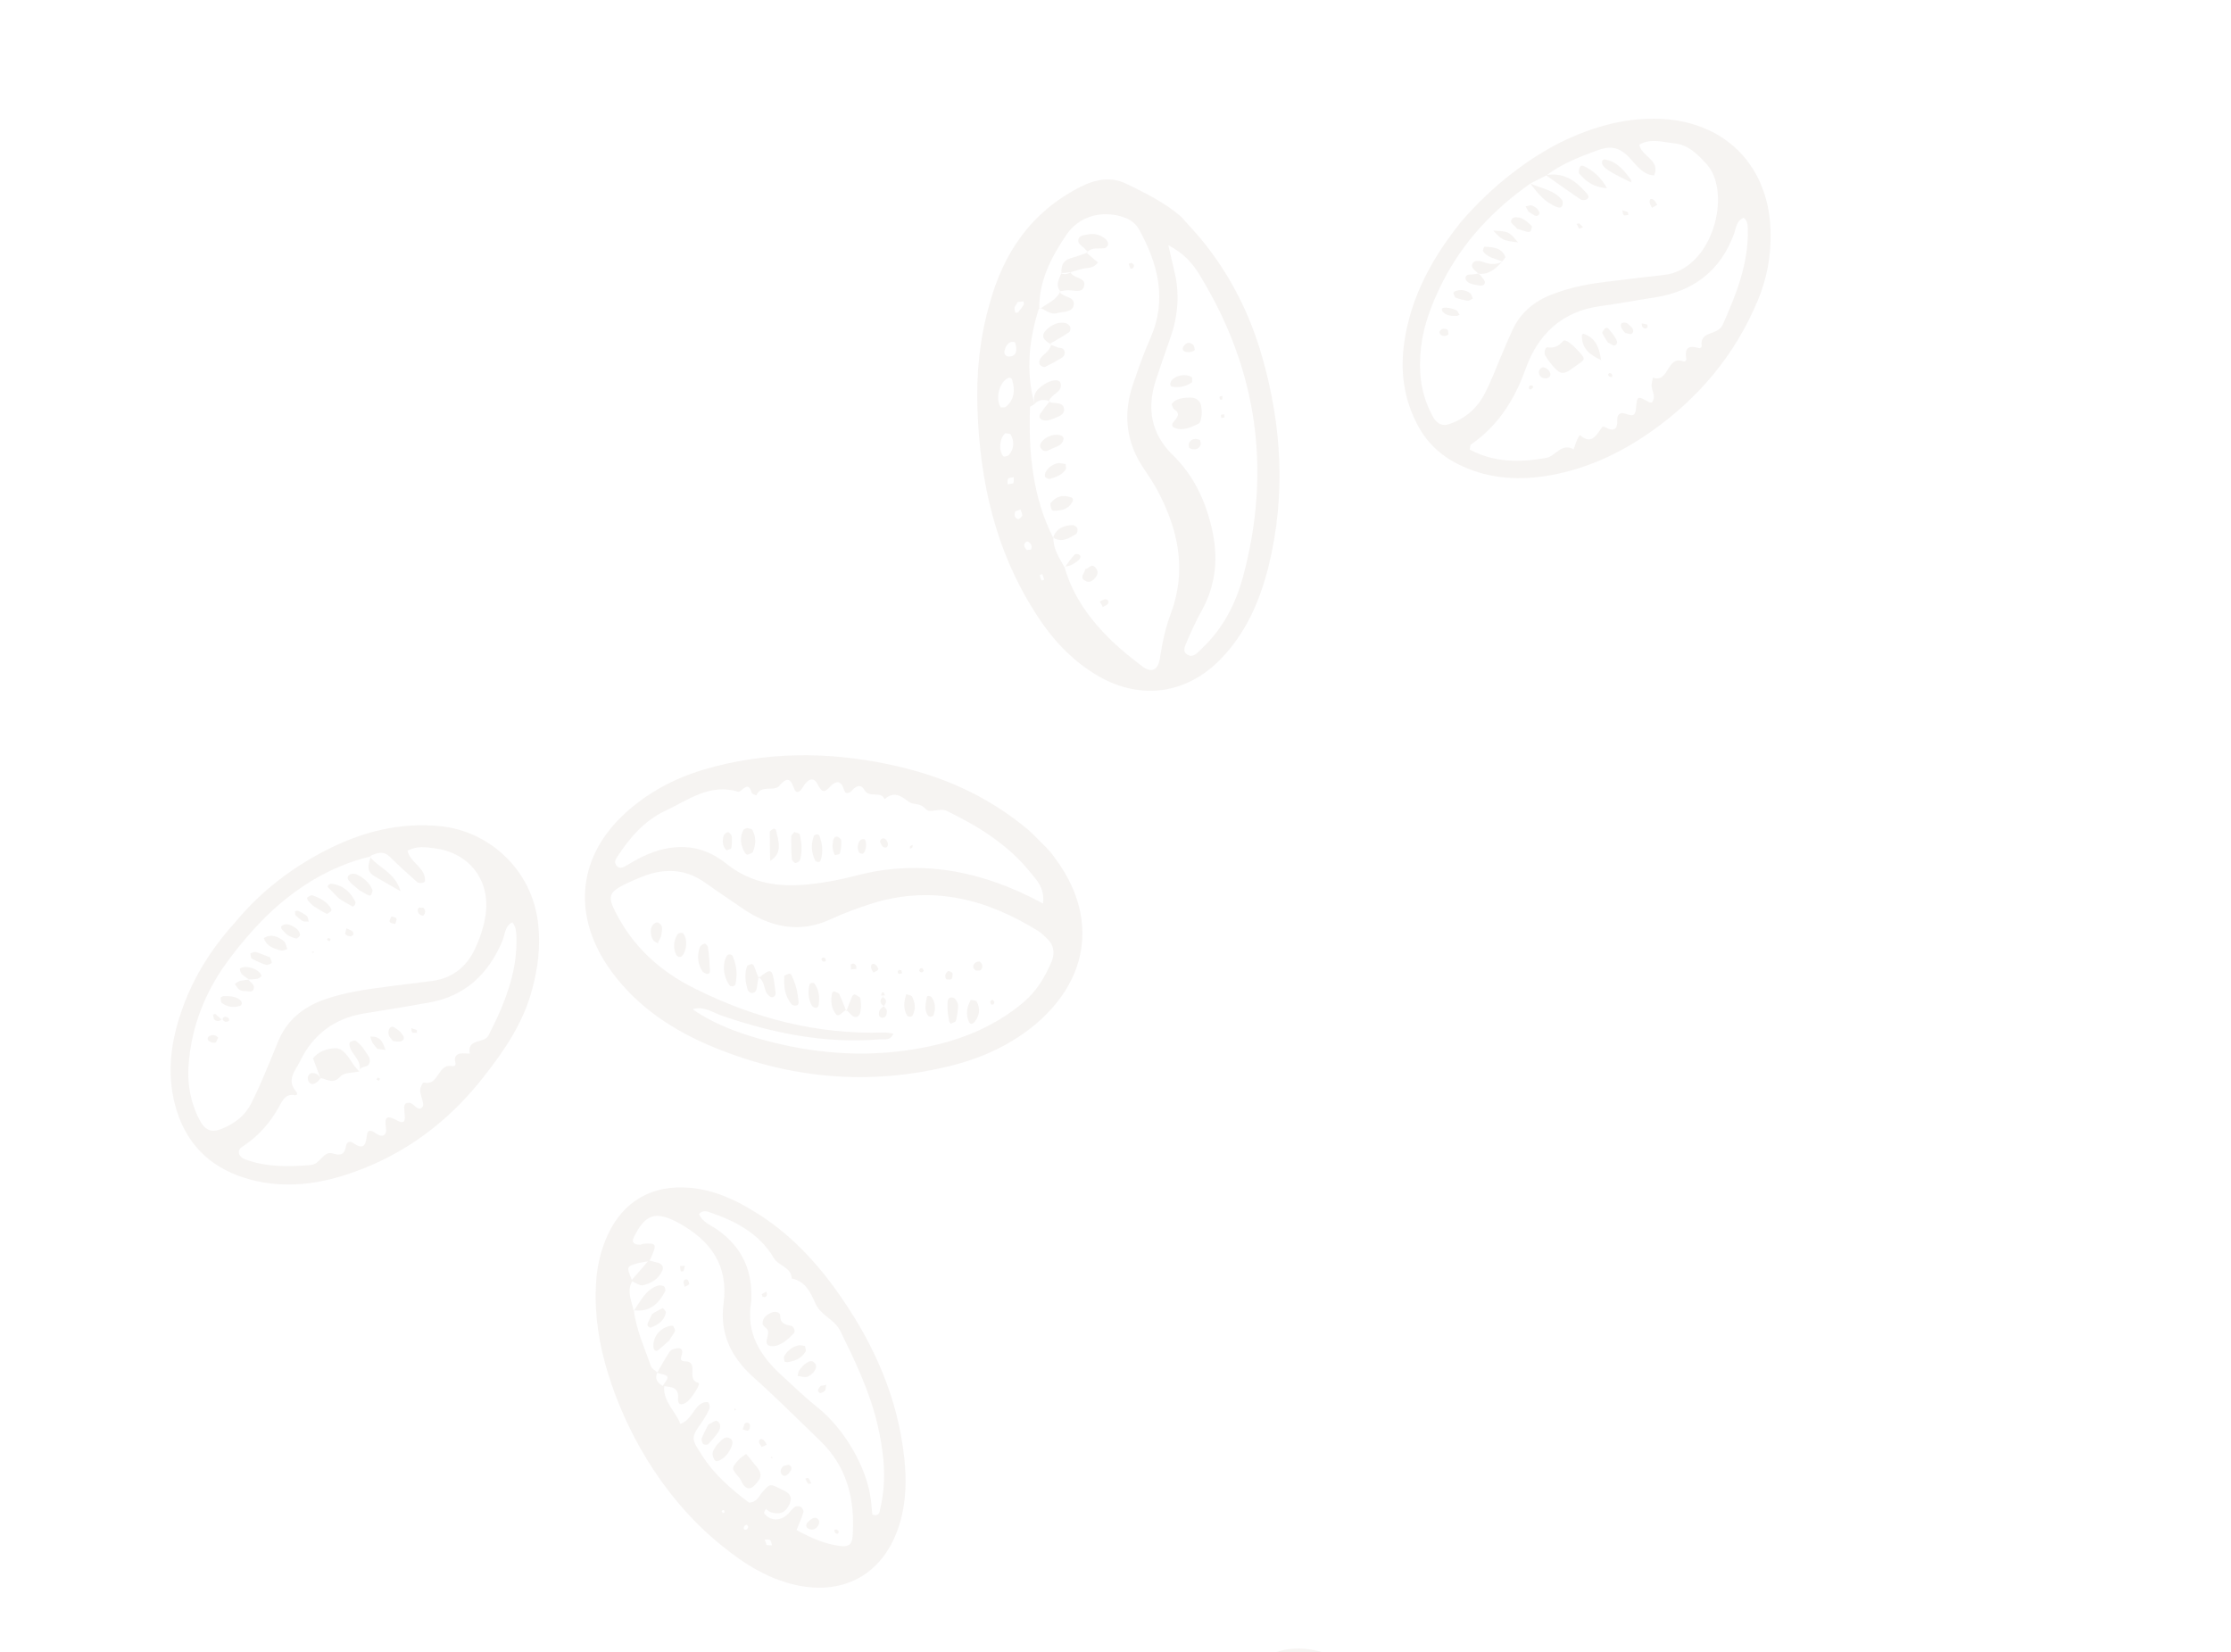 <svg width="289" height="214" viewBox="0 0 289 214" fill="none" xmlns="http://www.w3.org/2000/svg">
<g opacity="0.07">
<path d="M139.891 24.236C142.031 23.159 143.972 22.833 146.024 23.86C148.449 25.057 150.916 26.242 153.018 28.086C154.051 29.267 155.157 30.382 156.117 31.63C159.535 35.961 161.946 40.811 163.466 46.102C166.054 55.106 166.572 64.15 164.344 73.29C163.226 77.768 161.431 81.98 158.109 85.383C153.757 89.867 147.856 90.731 142.389 87.637C138.791 85.575 136.145 82.64 133.998 79.192C128.934 71.224 126.945 62.371 126.622 53.041C126.451 48.424 126.897 43.861 128.167 39.431C129.983 32.719 133.565 27.486 139.891 24.236ZM153.885 84.841C154.642 85.224 155.166 84.473 155.678 84.003C158.373 81.473 160.041 78.268 160.989 74.808C164.737 60.981 162.925 47.921 155.427 35.663C154.546 34.207 153.476 32.897 151.344 31.755C151.713 33.358 151.903 34.181 152.093 35.004C152.866 38.016 152.601 40.956 151.58 43.836C150.972 45.581 150.363 47.327 149.768 49.115C148.527 52.843 149.063 56.154 151.953 58.973C154.587 61.542 156.111 64.754 156.946 68.302C157.842 72.063 157.578 75.65 155.66 79.111C154.959 80.375 154.357 81.657 153.809 82.969C153.602 83.537 153.005 84.355 153.885 84.841ZM134.927 75.183C134.927 75.183 135.14 75.122 135.268 75.085C135.195 74.829 135.091 74.628 135.017 74.372C134.889 74.409 134.761 74.446 134.675 74.47C134.749 74.726 134.81 74.94 134.927 75.183ZM133.011 71.253C133.225 71.192 133.56 71.234 133.579 71.136C133.737 70.721 133.553 70.404 133.211 70.179C133.144 70.106 132.93 70.168 132.857 70.235C132.461 70.626 132.785 70.948 133.011 71.253ZM131.858 67.242C131.968 67.303 132.377 66.954 132.413 66.759C132.437 66.521 132.266 66.247 132.193 65.991C131.979 66.052 131.778 66.156 131.522 66.23C131.363 66.645 131.388 67.054 131.858 67.242ZM130.516 62.731C130.772 62.657 131.108 62.7 131.254 62.565C131.388 62.388 131.29 62.047 131.314 61.809C131.058 61.883 130.722 61.84 130.588 62.017C130.485 62.14 130.528 62.451 130.516 62.731ZM129.98 59.097C130.06 59.213 130.53 59.078 130.676 58.944C131.371 58.143 131.424 57.204 130.929 56.284C130.837 56.126 130.483 56.181 130.233 56.114C129.477 56.701 129.333 58.452 129.98 59.097ZM129.643 52.773C129.868 52.755 130.161 52.809 130.308 52.674C131.43 51.752 131.495 50.532 131.127 49.251C131.029 48.91 130.779 48.843 130.462 49.027C129.394 49.657 128.927 51.731 129.643 52.773ZM130.219 45.124C130.091 45.484 129.976 45.887 130.47 46.16C131.044 46.227 131.557 46.079 131.641 45.408C131.671 45.03 131.573 44.365 131.42 44.317C130.822 44.166 130.425 44.556 130.219 45.124ZM131.427 39.834C131.39 40.029 131.464 40.285 131.525 40.499C131.537 40.541 131.849 40.498 131.879 40.443C132.159 40.132 132.397 39.833 132.61 39.448C132.671 39.338 132.585 39.039 132.585 39.039C132.359 39.058 132.091 39.089 131.822 39.12C131.713 39.382 131.493 39.584 131.427 39.834ZM138.049 30.54C136.173 33.343 134.626 36.328 134.619 39.841C134.674 39.871 134.729 39.901 134.771 39.889C134.729 39.901 134.656 39.969 134.613 39.981C134.613 39.981 134.613 39.981 134.601 39.938C134.601 39.938 134.601 39.938 134.613 39.981L134.631 39.883C134.619 39.841 134.619 39.841 134.619 39.841C133.293 43.917 132.865 48.059 133.982 52.265C133.859 51.515 133.955 50.887 134.541 50.349C135.626 49.298 137.176 48.899 137.384 49.625C137.648 50.704 136.513 50.938 136.062 51.621C136.001 51.731 135.928 51.798 135.867 51.908C135.171 51.739 134.567 51.728 134.037 52.296C134.049 52.338 134.049 52.339 134.061 52.381L134.049 52.339L134.037 52.296C133.86 52.485 133.433 52.608 133.427 52.748C133.221 58.628 133.753 64.342 136.452 69.71C136.46 71.186 137.242 72.301 137.909 73.495L137.897 73.452C137.885 73.41 137.885 73.41 137.885 73.41C137.927 73.397 137.97 73.385 137.97 73.385C137.94 73.44 137.897 73.452 137.909 73.495C139 77.293 141.263 80.338 144.019 83.011C145.235 84.186 146.61 85.269 147.972 86.309C149.157 87.216 150.018 86.83 150.254 85.238C150.562 83.255 150.969 81.291 151.68 79.423C153.791 73.735 152.594 68.444 149.829 63.325C149.345 62.448 148.789 61.638 148.22 60.785C145.756 57.197 145.439 53.361 146.918 49.333C147.574 47.435 148.231 45.538 149.053 43.731C151.189 38.775 150.017 34.215 147.588 29.785C147.184 29.023 146.518 28.476 145.645 28.172C142.763 27.153 139.718 27.982 138.049 30.54Z" fill="#7A5941"/>
<path d="M137.494 35.365C137.451 35.377 137.409 35.39 137.354 35.359L137.494 35.365C137.45 34.408 137.718 33.73 138.657 33.46C139.383 33.252 140.054 33.013 140.768 32.761C141.257 33.175 141.746 33.589 142.235 34.003C141.729 34.656 141.18 34.676 140.643 34.738C139.977 34.836 139.306 35.075 138.666 35.26L138.806 35.265C138.763 35.278 138.721 35.29 138.678 35.302C138.678 35.302 138.678 35.302 138.666 35.26C138.269 35.327 137.903 35.34 137.494 35.365Z" fill="#7A5941"/>
<path d="M140.939 32.712C140.897 32.725 140.811 32.749 140.768 32.761C140.768 32.761 140.756 32.719 140.713 32.731L140.939 32.712Z" fill="#7A5941"/>
<path d="M137.29 37.872C137.357 37.946 137.412 37.976 137.479 38.049C138.035 38.536 139.317 38.491 139.074 39.577C138.868 40.468 137.72 40.336 136.952 40.556C136.097 40.802 135.505 40.187 134.827 39.92C135.711 39.296 136.754 38.904 137.29 37.872Z" fill="#7A5941"/>
<path d="M137.167 37.769C137.21 37.757 137.296 37.732 137.308 37.775C137.32 37.817 137.32 37.817 137.29 37.872C137.235 37.842 137.222 37.799 137.167 37.769Z" fill="#7A5941"/>
<path d="M137.966 41.836C138.205 41.86 138.504 42.097 138.608 42.298C138.712 42.499 138.652 42.932 138.493 43.024C137.682 43.58 136.846 44.051 136.011 44.523C135.272 44.042 134.673 43.567 135.612 42.651C136.313 42.034 137.087 41.672 137.966 41.836Z" fill="#7A5941"/>
<path d="M135.98 44.577C136.022 44.565 136.065 44.553 136.053 44.51C136.108 44.54 136.108 44.54 136.163 44.571L135.98 44.577Z" fill="#7A5941"/>
<path d="M137.805 45.3C138.056 45.689 137.898 46.105 137.55 46.343C136.843 46.777 136.123 47.169 135.391 47.518C135.233 47.609 134.86 47.439 134.713 47.251C134.579 47.104 134.609 46.726 134.7 46.561C135.096 45.847 135.981 45.547 136.144 44.668C136.462 44.808 136.81 44.893 137.128 45.032C137.366 45.056 137.701 45.099 137.805 45.3Z" fill="#7A5941"/>
<path d="M135.979 44.577L136.162 44.571L136.132 44.626C136.089 44.638 136.034 44.607 135.979 44.577Z" fill="#7A5941"/>
<path d="M139.68 31.226C139.654 30.494 140.344 30.481 140.869 30.376C141.735 30.174 142.541 30.404 143.207 30.952C143.397 31.128 143.568 31.402 143.544 31.64C143.55 31.823 143.27 32.135 143.087 32.141C142.336 32.264 141.518 31.991 140.902 32.584C140.713 32.408 140.536 32.274 140.389 32.085C140.089 31.848 139.68 31.549 139.68 31.226Z" fill="#7A5941"/>
<path d="M140.939 32.712L140.713 32.731C140.744 32.676 140.786 32.663 140.872 32.639C140.884 32.682 140.896 32.724 140.939 32.712Z" fill="#7A5941"/>
<path d="M137.463 35.42C137.879 35.578 138.275 35.51 138.678 35.302C139.094 36.106 140.888 35.914 140.383 37.214C140.067 38.044 138.839 37.473 138.003 37.621C137.777 37.639 137.564 37.701 137.338 37.719C136.696 36.934 137.177 36.195 137.463 35.42Z" fill="#7A5941"/>
<path d="M137.834 52.96C137.926 53.765 137.06 53.968 136.401 54.249C136.029 54.402 135.602 54.525 135.211 54.453C134.82 54.38 134.454 54.07 134.77 53.563C135.13 53.044 135.532 52.513 135.946 52.024C136.001 52.054 136.111 52.115 136.166 52.145C136.795 52.242 137.729 52.112 137.834 52.96Z" fill="#7A5941"/>
<path d="M136.007 51.914C135.965 51.926 135.977 51.969 135.934 51.981C135.879 51.951 135.824 51.921 135.782 51.933L135.867 51.908C135.824 51.921 135.782 51.933 135.782 51.933L135.812 51.878C135.867 51.908 135.965 51.926 136.007 51.914Z" fill="#7A5941"/>
<path d="M138.97 68.016C139.153 68.01 139.495 68.235 139.557 68.448C139.618 68.662 139.558 69.095 139.356 69.199C138.448 69.737 137.508 70.33 136.427 69.625C136.828 68.447 137.774 68.037 138.97 68.016Z" fill="#7A5941"/>
<path d="M136.427 69.624C136.397 69.679 136.397 69.679 136.367 69.733C136.355 69.691 136.343 69.649 136.343 69.649C136.373 69.594 136.415 69.582 136.427 69.624Z" fill="#7A5941"/>
<path d="M138.825 64.454C138.935 64.515 139.082 64.704 138.899 65.034C138.351 66.023 137.417 66.153 136.447 66.154C136.349 66.136 136.172 66.002 136.178 65.862C136.104 65.606 136.006 65.264 136.11 65.142C136.762 64.355 137.579 63.981 138.825 64.454Z" fill="#7A5941"/>
<path d="M138.038 60.108C138.057 60.333 138.143 60.632 138.052 60.797C137.57 61.536 136.771 61.812 136.002 62.032C135.831 62.082 135.459 61.911 135.367 61.753C135.306 61.54 135.391 61.192 135.525 61.015C135.915 60.441 136.494 60.043 137.214 59.975C137.452 59.999 137.703 60.066 138.038 60.108Z" fill="#7A5941"/>
<path d="M137.655 56.522C137.692 56.65 137.814 56.754 137.784 56.808C137.614 57.827 136.656 57.872 135.979 58.251C135.662 58.434 135.192 58.569 134.874 58.106C134.794 57.991 134.715 57.875 134.721 57.735C134.848 56.728 136.781 55.895 137.655 56.522Z" fill="#7A5941"/>
<path d="M141.956 73.579C142.237 73.914 142.262 74.323 141.963 74.732C141.592 75.208 141.14 75.569 140.578 75.222C139.766 74.809 140.492 74.277 140.601 73.691C141.022 73.709 141.369 72.824 141.956 73.579Z" fill="#7A5941"/>
<path d="M139.793 71.845C140.08 72.039 139.97 72.302 139.72 72.558C139.196 72.986 138.69 73.317 138.012 73.373C138.372 72.854 138.731 72.335 139.158 71.889C139.207 71.736 139.615 71.711 139.793 71.845Z" fill="#7A5941"/>
<path d="M146.435 34.782C146.331 34.581 146.27 34.368 146.209 34.154C146.379 34.105 146.495 34.026 146.605 34.087C146.923 34.226 146.996 34.482 146.746 34.739C146.716 34.794 146.447 34.825 146.435 34.782Z" fill="#7A5941"/>
<path d="M143.518 78.212C143.384 78.389 143.085 78.475 142.853 78.634C142.737 78.39 142.621 78.146 142.462 77.915C142.706 77.798 142.938 77.639 143.163 77.621C143.53 77.608 143.713 77.925 143.518 78.212Z" fill="#7A5941"/>
<path d="M152.077 55.381C151.759 55.241 151.801 54.905 152.009 54.661C152.411 54.13 153.051 53.622 152.092 53.02C151.915 52.886 151.872 52.575 151.768 52.374C152.072 51.825 152.816 51.519 154.013 51.498C154.605 51.467 155.16 51.63 155.448 52.148C155.815 52.782 155.707 54.661 155.262 54.881C154.243 55.358 153.194 55.891 152.077 55.381Z" fill="#7A5941"/>
<path d="M152.046 50.123C151.667 50.093 151.533 49.947 151.618 49.6C151.824 48.709 153.587 48.248 154.418 48.887C154.394 49.125 154.492 49.466 154.376 49.546C153.681 50.023 152.9 50.201 152.046 50.123Z" fill="#7A5941"/>
<path d="M154.088 58.036C153.978 57.975 153.941 57.524 154.033 57.359C154.38 56.798 154.874 56.748 155.454 56.997C155.473 57.223 155.601 57.509 155.51 57.674C155.187 58.321 154.626 58.297 154.088 58.036Z" fill="#7A5941"/>
<path d="M153.272 45.382C153.192 45.266 153.186 45.083 153.247 44.973C153.551 44.424 153.997 44.204 154.541 44.648C154.718 44.782 154.718 45.105 154.779 45.318C154.554 45.66 153.51 45.729 153.272 45.382Z" fill="#7A5941"/>
<path d="M158.233 54.119C158.166 54.046 158.16 53.863 158.166 53.723C158.294 53.686 158.434 53.692 158.562 53.655C158.599 53.783 158.593 53.923 158.63 54.051C158.459 54.101 158.288 54.15 158.233 54.119Z" fill="#7A5941"/>
<path d="M157.998 51.369C158.071 51.302 158.211 51.308 158.352 51.313C158.346 51.454 158.352 51.637 158.304 51.789C158.206 51.771 158.108 51.753 158.01 51.735C158.016 51.595 157.937 51.479 157.998 51.369Z" fill="#7A5941"/>
<path d="M81.058 105.261C83.997 102.615 87.364 100.816 91.152 99.681C99.041 97.368 106.976 97.305 114.992 98.974C121.531 100.329 127.601 102.788 133.265 107.535C133.644 107.888 134.481 108.71 135.264 109.502C135.777 110.001 136.26 110.555 136.657 111.134C142.142 118.473 141.237 126.586 134.262 132.563C131.14 135.216 127.511 136.906 123.6 137.937C112.623 140.768 101.922 139.732 91.632 135.298C86.453 133.044 81.877 129.832 78.648 125.032C74.074 118.124 75.004 110.742 81.058 105.261ZM79.701 118.077C81.972 122.599 85.479 125.794 90.011 128.049C97.725 131.884 105.778 134.004 114.439 133.733C114.848 133.708 115.251 133.823 115.727 133.871C115.319 134.866 114.544 134.58 113.909 134.624C106.909 135.204 100.23 133.843 93.671 131.617C92.395 131.198 91.198 130.249 89.715 130.721C92.776 132.844 96.256 134.015 99.804 134.936C106.441 136.632 113.106 136.98 119.843 135.644C124.523 134.715 128.873 132.957 132.592 129.81C134.299 128.349 135.359 126.566 136.217 124.564C136.704 123.362 136.495 122.313 135.505 121.443C135.193 121.163 134.869 120.84 134.527 120.615C127.936 116.504 120.927 114.638 113.221 116.945C111.311 117.54 109.426 118.22 107.59 119.071C104.162 120.657 100.871 120.309 97.695 118.588C96.443 117.932 95.301 117.013 94.11 116.246C93.028 115.541 92.02 114.768 90.939 114.062C88.612 112.56 86.097 112.498 83.498 113.429C82.583 113.784 81.637 114.195 80.747 114.635C78.892 115.584 78.741 116.182 79.701 118.077ZM80.003 110.923C79.778 111.264 79.51 111.619 79.828 112.082C80.134 112.502 80.573 112.422 80.933 112.226C81.695 111.822 82.39 111.345 83.165 110.984C86.984 109.148 90.737 109.178 94.043 111.831C97.348 114.484 100.999 114.96 104.941 114.52C106.919 114.321 108.932 113.927 110.824 113.43C118.689 111.354 126.118 112.592 133.325 116.11C133.808 116.341 134.302 116.615 135.115 117.028C135.338 115.07 134.354 114.059 133.578 113.127C130.68 109.479 126.844 107.071 122.654 105.041C121.689 104.579 120.457 105.441 119.895 104.772C119.198 103.956 118.271 104.268 117.794 103.897C116.676 103.063 115.802 102.437 114.589 103.525C114.118 102.367 112.624 103.443 111.981 102.334C111.498 101.456 110.864 101.823 110.303 102.446C109.98 102.77 109.51 102.905 109.351 102.351C109.007 101.156 108.366 101.017 107.586 101.841C106.775 102.721 106.495 102.709 105.883 101.546C105.271 100.382 104.479 101.164 104.01 101.945C103.705 102.495 103.193 102.965 102.862 102.136C102.348 100.667 101.896 100.705 100.921 101.817C100.214 102.574 98.54 101.577 97.987 103.029C97.767 102.908 97.431 102.866 97.382 102.695C96.879 100.945 96.076 102.655 95.63 102.552C91.881 101.412 89.07 103.698 86.087 105.063C83.489 106.318 81.569 108.486 80.003 110.923Z" fill="#7A5941"/>
<path d="M94.613 123.631C94.711 123.649 94.876 123.74 94.9 123.826C95.427 125.014 95.544 126.228 95.265 127.509C95.247 127.607 95.088 127.698 94.96 127.735C94.832 127.772 94.722 127.711 94.582 127.705C93.671 126.627 93.51 124.78 94.186 123.754C94.247 123.644 94.473 123.625 94.613 123.631Z" fill="#7A5941"/>
<path d="M101.599 126.382C101.886 126.253 102.002 126.174 102.13 126.137C102.258 126.1 102.411 126.149 102.478 126.222C103.078 127.343 103.336 128.562 103.453 129.776C103.466 130.142 103.277 130.288 102.941 130.246C102.801 130.24 102.648 130.192 102.581 130.119C101.615 129.01 101.516 127.699 101.599 126.382Z" fill="#7A5941"/>
<path d="M88.458 120.874C89.093 121.476 89.022 123.16 88.303 123.875C88.23 123.942 88.047 123.948 87.906 123.942C87.796 123.882 87.674 123.778 87.607 123.705C87.154 122.773 87.251 121.821 87.793 120.972C87.896 120.85 88.378 120.758 88.458 120.874Z" fill="#7A5941"/>
<path d="M110.709 128.799C110.917 128.878 111.149 129.042 111.369 129.164C111.436 129.237 111.485 129.408 111.479 129.548C111.51 129.816 111.553 130.127 111.541 130.408C111.475 130.981 111.458 131.725 110.811 131.726C110.444 131.739 110.059 131.203 109.68 130.85C109.917 130.228 110.155 129.605 110.404 129.025C110.465 128.915 110.654 128.769 110.709 128.799Z" fill="#7A5941"/>
<path d="M126.506 129.71C127.057 130.661 126.875 131.637 126.18 132.437C125.93 132.694 125.637 132.639 125.508 132.353C125.086 131.366 125.237 130.445 125.755 129.51C126.005 129.577 126.414 129.552 126.506 129.71Z" fill="#7A5941"/>
<path d="M98.262 126.509C98.316 126.54 98.328 126.582 98.383 126.612C98.341 126.624 98.311 126.679 98.268 126.691C98.256 126.649 98.244 126.606 98.244 126.606C98.232 126.564 98.232 126.564 98.262 126.509Z" fill="#7A5941"/>
<path d="M100.264 127.043C100.332 127.439 100.369 127.891 100.436 128.287C100.516 128.726 100.499 129.147 99.949 129.166C99.766 129.172 99.497 128.88 99.351 128.691C98.941 128.07 99.049 127.161 98.341 126.626C99.798 125.421 100.006 125.5 100.264 127.043Z" fill="#7A5941"/>
<path d="M91.712 122.709C91.854 123.685 91.91 124.685 91.966 125.685C91.991 126.094 91.747 126.21 91.442 126.113C91.332 126.052 91.222 125.991 91.057 125.9C90.366 124.944 90.273 123.816 90.644 122.693C90.723 122.485 91.028 122.259 91.297 122.228C91.382 122.203 91.706 122.526 91.712 122.709Z" fill="#7A5941"/>
<path d="M105.147 127.303C105.287 127.308 105.47 127.302 105.495 127.387C106.106 128.228 106.193 129.173 106.054 130.137C106.012 130.473 105.78 130.631 105.462 130.492C105.352 130.431 105.242 130.37 105.163 130.254C104.68 129.377 104.636 128.42 104.872 127.474C104.946 127.407 105.019 127.339 105.147 127.303Z" fill="#7A5941"/>
<path d="M123.503 129.234C123.753 129.3 124.095 129.849 124.108 130.215C124.109 130.861 123.982 131.544 123.842 132.185C123.806 132.38 123.409 132.448 123.177 132.607C123.098 132.491 122.976 132.388 122.951 132.303C122.853 131.638 122.699 130.943 122.741 130.284C122.746 129.821 122.654 129.016 123.503 129.234Z" fill="#7A5941"/>
<path d="M108.701 128.73C109.038 129.418 109.289 130.131 109.583 130.832C109.137 131.053 108.656 131.791 108.308 131.383C107.678 130.64 107.567 129.61 107.791 128.621C107.81 128.524 107.999 128.377 108.054 128.408C108.274 128.529 108.609 128.571 108.701 128.73Z" fill="#7A5941"/>
<path d="M109.626 130.82C109.638 130.862 109.68 130.85 109.692 130.892C109.662 130.947 109.674 130.989 109.632 131.001C109.62 130.959 109.596 130.874 109.583 130.832L109.626 130.82Z" fill="#7A5941"/>
<path d="M97.373 124.87C97.459 124.846 97.648 125.022 97.685 125.15C97.875 125.65 98.065 126.15 98.254 126.65C98.182 127.04 98.097 127.388 98.067 127.766C98.006 128.199 97.903 128.645 97.341 128.621C97.158 128.628 96.847 128.348 96.828 128.122C96.558 127.183 96.404 126.165 96.769 125.182C96.763 124.999 97.117 124.944 97.373 124.87Z" fill="#7A5941"/>
<path d="M85.294 119.519C85.997 119.871 85.717 120.506 85.681 121.025C85.651 121.403 85.383 121.757 85.212 122.129L85.322 122.19L85.084 122.166L85.169 122.142C84.656 121.966 84.394 121.533 84.332 120.997C84.258 120.417 84.324 119.844 84.885 119.544C85.001 119.465 85.184 119.458 85.294 119.519Z" fill="#7A5941"/>
<path d="M118.202 131.543C118.141 131.653 117.97 131.702 117.873 131.684C117.732 131.678 117.579 131.629 117.512 131.556C116.974 130.648 117.083 129.74 117.405 128.769C117.667 128.879 118.046 128.908 118.138 129.067C118.566 129.914 118.659 130.719 118.202 131.543Z" fill="#7A5941"/>
<path d="M120.292 129.002C120.432 129.008 120.585 129.056 120.652 129.129C121.184 129.854 121.234 130.671 120.918 131.501C120.899 131.599 120.729 131.648 120.6 131.685C120.472 131.722 120.35 131.618 120.253 131.6C119.666 130.845 119.927 129.984 120.06 129.161C119.993 129.088 120.194 128.984 120.292 129.002Z" fill="#7A5941"/>
<path d="M122.59 126.863C122.327 126.43 122.455 126.07 122.79 125.789C122.863 125.722 123.334 125.91 123.37 126.038C123.432 126.252 123.389 126.587 123.268 126.807C123.164 126.929 122.816 126.844 122.59 126.863Z" fill="#7A5941"/>
<path d="M126.422 125.716C126.025 125.46 125.927 125.119 126.28 124.74C126.427 124.606 126.811 124.495 126.921 124.556C127.275 124.824 127.355 125.263 127.087 125.617C126.983 125.739 126.648 125.697 126.422 125.716Z" fill="#7A5941"/>
<path d="M128.783 129.749C128.808 129.835 128.771 130.03 128.698 130.097C128.668 130.152 128.515 130.104 128.375 130.098C128.338 129.97 128.246 129.811 128.277 129.756C128.459 129.427 128.643 129.42 128.783 129.749Z" fill="#7A5941"/>
<path d="M119.079 125.747C119.055 125.662 119.159 125.54 119.177 125.442C119.305 125.405 119.433 125.369 119.5 125.442C119.567 125.515 119.659 125.673 119.641 125.771C119.476 126.003 119.251 126.021 119.079 125.747Z" fill="#7A5941"/>
<path d="M112.829 125.234C112.816 124.868 113.103 124.739 113.39 124.934C113.567 125.068 113.806 125.415 113.757 125.568C113.678 125.775 113.367 125.818 113.135 125.977C113.019 125.734 112.805 125.472 112.829 125.234Z" fill="#7A5941"/>
<path d="M110.894 125.097C110.974 125.213 110.925 125.365 110.919 125.506C110.693 125.524 110.467 125.543 110.242 125.562C110.223 125.336 110.217 125.153 110.198 124.928C110.515 124.744 110.711 124.78 110.894 125.097Z" fill="#7A5941"/>
<path d="M106.669 124.555C106.339 124.373 106.321 124.147 106.607 124.019C106.693 123.994 106.815 124.098 106.913 124.116C106.949 124.244 106.986 124.372 106.968 124.469C106.938 124.524 106.767 124.573 106.669 124.555Z" fill="#7A5941"/>
<path d="M116.815 126.074C116.486 126.215 116.278 126.136 116.29 125.856C116.308 125.758 116.394 125.734 116.454 125.624C116.552 125.642 116.693 125.648 116.747 125.678C116.827 125.794 116.858 126.062 116.815 126.074Z" fill="#7A5941"/>
<path d="M114.372 128.994C114.158 128.732 114.049 129.318 114.17 128.775C114.255 128.427 114.438 128.421 114.579 128.75C114.726 129.262 114.524 128.719 114.372 128.994Z" fill="#7A5941"/>
<path d="M114.312 129.103C114.342 129.049 114.342 129.049 114.384 129.037C114.396 129.079 114.438 129.067 114.451 129.109L114.312 129.103Z" fill="#7A5941"/>
<path d="M114.471 130.305C114.618 130.494 114.862 130.701 114.881 130.927C114.906 131.335 114.772 131.835 114.308 131.83C113.789 131.794 113.795 131.331 113.91 130.928C114.02 130.666 114.251 130.507 114.471 130.305C113.952 129.946 113.927 129.538 114.366 129.134C114.873 129.451 114.898 129.859 114.471 130.305Z" fill="#7A5941"/>
<path d="M114.313 129.103L114.451 129.109C114.409 129.121 114.421 129.164 114.379 129.176C114.367 129.133 114.355 129.091 114.313 129.103Z" fill="#7A5941"/>
<path d="M102.906 107.759C103.126 107.881 103.547 107.899 103.596 108.069C103.86 109.148 103.941 110.234 103.655 111.332C103.619 111.527 103.271 111.766 103.045 111.784C102.905 111.779 102.581 111.456 102.575 111.273C102.488 110.328 102.487 109.358 102.486 108.388C102.467 108.163 102.741 107.991 102.906 107.759Z" fill="#7A5941"/>
<path d="M96.796 107.252C97.046 107.318 97.425 107.348 97.474 107.519C97.969 108.439 97.916 109.378 97.539 110.318C97.46 110.526 97.106 110.581 96.862 110.698C96.776 110.722 96.611 110.631 96.532 110.515C95.926 109.534 95.76 108.473 96.339 107.429C96.595 107.356 96.698 107.234 96.796 107.252Z" fill="#7A5941"/>
<path d="M105.861 108.065C105.959 108.083 106.124 108.175 106.148 108.26C106.552 109.345 106.676 110.418 106.262 111.553C106.232 111.608 106.018 111.67 105.92 111.651C105.823 111.633 105.658 111.542 105.591 111.469C105.101 110.409 105.02 109.323 105.446 108.231C105.605 108.139 105.763 108.047 105.861 108.065Z" fill="#7A5941"/>
<path d="M99.714 107.753C99.72 107.613 100.037 107.429 100.238 107.325C100.281 107.313 100.544 107.422 100.526 107.52C100.857 108.995 101.439 110.537 99.695 111.547L99.768 111.479C99.736 110.241 99.704 109.003 99.714 107.753Z" fill="#7A5941"/>
<path d="M94.783 108.292C94.845 108.829 94.821 109.39 94.73 109.878C94.712 109.976 94.315 110.044 94.114 110.148C93.588 109.606 93.533 108.929 93.745 108.221C93.824 108.014 94.129 107.787 94.312 107.781C94.453 107.787 94.722 108.079 94.783 108.292Z" fill="#7A5941"/>
<path d="M108.547 108.402C108.754 108.481 109.023 108.773 108.987 108.969C109.006 109.517 108.927 110.048 108.794 110.549C108.776 110.646 108.379 110.714 108.165 110.775C107.798 110.142 107.797 109.495 107.925 108.812C108.022 108.507 108.229 108.262 108.547 108.402Z" fill="#7A5941"/>
<path d="M112.02 108.744C112.344 109.066 112.175 110.408 111.76 110.574C111.675 110.598 111.522 110.55 111.369 110.501C110.923 110.075 111.099 108.916 111.599 108.726C111.77 108.677 111.953 108.671 112.02 108.744Z" fill="#7A5941"/>
<path d="M115.018 109.36C115.03 109.726 114.756 109.898 114.426 109.715C114.206 109.594 114.108 109.252 113.992 109.008C114.077 108.661 114.351 108.489 114.626 108.641C114.846 108.763 115.03 109.08 115.018 109.36Z" fill="#7A5941"/>
<path d="M118.149 109.8C118.076 109.867 117.948 109.904 117.863 109.929C117.881 109.831 117.844 109.703 117.905 109.593C117.978 109.526 118.106 109.489 118.234 109.452C118.186 109.605 118.223 109.733 118.149 109.8Z" fill="#7A5941"/>
<path d="M99.767 111.479C99.767 111.479 99.697 111.544 99.726 111.491C99.767 111.479 99.767 111.479 99.767 111.479Z" fill="#7A5941"/>
<path d="M109.05 220.048C111.873 217.805 115.07 216.378 118.548 215.61C125.846 213.975 133.055 214.444 140.229 216.401C146.109 218.037 151.441 220.663 156.281 225.277C156.617 225.643 157.301 226.416 157.986 227.189C158.402 227.67 158.787 228.206 159.172 228.742C163.686 235.76 162.395 243.014 155.7 248.033C152.736 250.271 149.32 251.576 145.677 252.253C135.541 254.15 125.932 252.569 116.819 247.888C112.263 245.548 108.334 242.335 105.673 237.741C101.893 231.344 103.215 224.682 109.05 220.048ZM107.014 231.628C108.833 235.863 111.809 238.981 115.761 241.31C122.498 245.286 129.71 247.695 137.602 247.968C137.981 247.997 138.329 248.082 138.762 248.142C138.36 248.997 137.628 248.699 137.078 248.719C130.688 248.846 124.698 247.149 118.878 244.756C117.73 244.301 116.716 243.345 115.337 243.695C117.976 245.801 121.073 247.082 124.236 248.113C130.116 250.073 136.19 250.776 142.341 249.978C146.668 249.428 150.731 248.121 154.274 245.487C155.914 244.276 156.993 242.719 157.869 240.943C158.405 239.911 158.264 238.935 157.414 238.071C157.145 237.778 156.876 237.486 156.577 237.249C150.816 233.13 144.606 230.988 137.448 232.629C135.673 233.047 133.922 233.55 132.207 234.181C128.992 235.382 126.031 234.894 123.264 233.148C122.14 232.455 121.193 231.572 120.142 230.812C119.201 230.112 118.334 229.345 117.393 228.645C115.334 227.112 113.063 226.933 110.714 227.608C109.86 227.854 108.975 228.154 108.158 228.527C106.45 229.342 106.274 229.854 107.014 231.628ZM107.738 225.137C107.543 225.424 107.22 225.748 107.526 226.168C107.777 226.558 108.186 226.533 108.546 226.337C109.235 226.001 109.912 225.621 110.656 225.315C114.219 223.875 117.625 224.144 120.509 226.78C123.339 229.385 126.629 230.056 130.236 229.897C132.067 229.833 133.904 229.629 135.649 229.266C142.923 227.868 149.621 229.455 155.894 233.103C156.334 233.346 156.786 233.632 157.458 234.039C157.785 232.282 156.954 231.32 156.318 230.394C153.921 226.879 150.548 224.476 146.938 222.372C146.102 221.874 144.918 222.583 144.454 221.931C143.867 221.176 143 221.379 142.579 221.038C141.601 220.21 140.868 219.59 139.691 220.482C139.329 219.385 137.884 220.309 137.394 219.248C137.021 218.432 136.405 218.701 135.862 219.226C135.57 219.495 135.13 219.575 134.996 219.106C134.762 217.972 134.176 217.863 133.402 218.548C132.597 219.287 132.359 219.263 131.869 218.203C131.367 217.1 130.636 217.772 130.142 218.468C129.813 218.932 129.332 219.348 129.111 218.58C128.719 217.214 128.352 217.227 127.371 218.156C126.682 218.816 125.222 217.757 124.632 219.082C124.454 218.948 124.119 218.906 124.07 218.735C123.701 217.132 122.879 218.615 122.519 218.488C119.197 217.225 116.502 219.108 113.714 220.186C111.182 221.191 109.304 223.024 107.738 225.137Z" fill="#7A5941"/>
<path d="M89.427 153.854C92.467 154.136 95.173 155.345 97.763 156.956C102.356 159.748 105.92 163.62 108.928 167.976C113.276 174.256 116.306 181.1 117.134 188.807C117.449 191.673 117.385 194.509 116.565 197.286C114.566 204.004 109.039 206.978 102.256 205.093C98.434 204.021 95.349 201.812 92.403 199.286C85.456 193.291 80.965 185.065 78.789 177.976C77.637 174.288 77.01 170.496 77.188 166.611C77.27 164.323 77.743 162.109 78.705 159.984C80.75 155.516 84.581 153.399 89.427 153.854ZM114.048 195.284C114.922 191.568 114.472 187.909 113.612 184.276C112.594 180.088 110.758 176.273 108.867 172.428C108.077 170.807 106.307 170.438 105.591 168.75C105.064 167.562 104.36 165.916 102.559 165.602C102.496 164.096 100.854 164.013 100.212 162.905C98.322 159.706 95.128 158.083 91.702 156.943C91.299 156.827 90.847 156.865 90.549 157.274C91.051 158.377 92.217 158.735 93.103 159.404C95.968 161.491 97.369 164.276 97.331 167.844C97.319 168.124 97.363 168.435 97.296 168.685C96.636 172.663 98.44 175.563 101.202 178.095C102.772 179.538 104.312 181.036 105.987 182.356C109.372 185.125 112.234 189.938 112.801 194.164C112.9 194.828 112.925 195.56 113.011 196.182C114.025 196.491 113.932 195.687 114.048 195.284ZM99.302 200.122C99.54 200.146 99.778 200.17 100.003 200.151C99.942 199.938 99.899 199.627 99.765 199.481C99.587 199.347 99.288 199.433 99.05 199.409C99.167 199.652 99.228 199.866 99.302 200.122ZM96.729 198.089C96.815 198.065 96.906 197.9 96.912 197.76C96.93 197.662 96.82 197.601 96.741 197.486C96.625 197.565 96.442 197.571 96.424 197.669C96.253 198.041 96.4 198.23 96.729 198.089ZM93.626 195.978C93.681 196.009 93.827 195.874 93.87 195.862C93.827 195.551 93.674 195.503 93.467 195.747C93.522 195.777 93.559 195.905 93.626 195.978ZM85.841 179.507C86.767 178.224 86.767 178.224 85.125 177.819C84.766 178.661 85.224 179.13 85.841 179.507ZM81.85 165.779C82.545 164.979 83.239 164.179 83.934 163.378C83.452 163.471 83.001 163.508 82.531 163.643C81.164 164.036 81.134 164.091 81.85 165.779ZM82.081 160.308C81.789 160.9 82.113 161.223 82.9 161.227C83.04 161.233 83.187 161.099 83.327 161.105C85.048 160.98 85.128 161.095 84.288 163C84.227 163.11 84.209 163.207 84.135 163.274C84.484 163.359 84.886 163.474 85.234 163.559C85.735 163.692 85.986 164.082 85.828 164.497C85.371 165.645 84.377 166.208 83.297 166.472C82.913 166.582 82.381 166.181 81.899 165.95C81.126 167.281 81.859 168.548 82.087 169.822L82.093 169.682C82.136 169.67 82.136 169.67 82.191 169.7C82.16 169.755 82.16 169.755 82.13 169.81C82.432 172.31 83.503 174.589 84.318 176.942C84.416 177.283 84.843 177.484 85.155 177.764C85.673 176.83 86.19 175.896 86.775 175.035C86.97 174.748 87.538 174.631 87.904 174.618C88.423 174.654 88.448 175.062 88.302 175.52C88.186 175.923 88.071 176.325 88.718 176.324C90.659 176.321 88.8 178.703 90.443 179.108C90.791 179.193 90.084 180.274 89.682 180.805C89.456 181.147 89.146 181.514 88.828 181.697C88.279 182.04 87.761 182.004 87.827 181.107C87.971 179.68 86.946 179.651 86.036 179.543C85.88 181.574 87.517 182.767 88.136 184.437C89.637 183.867 89.83 182.287 90.965 181.73C91.209 181.614 91.605 181.546 91.728 181.649C91.905 181.783 91.972 182.18 91.906 182.43C91.687 182.955 91.412 183.449 91.126 183.901C89.451 186.276 89.481 186.221 90.906 188.445C92.527 191.028 94.782 192.921 97.03 194.631C98.116 194.55 98.305 193.756 98.762 193.255C99.81 192.076 99.749 192.186 101.361 192.97C102.369 193.42 102.699 193.925 102.237 194.89C101.713 195.964 101.042 196.203 99.888 195.888C99.638 195.821 99.436 195.602 99.204 195.438C99.125 195.646 98.918 195.89 98.997 196.006C99.755 197.035 101.104 197.063 102.073 196.092C102.354 195.78 102.622 195.426 102.97 195.187C103.159 195.041 103.537 195.071 103.702 195.162C103.922 195.283 104.118 195.643 104.081 195.838C103.85 196.644 103.509 197.388 103.181 198.176C104.94 199.148 106.693 199.938 108.72 200.233C109.922 200.396 110.343 200.09 110.445 198.998C110.787 194.234 109.744 189.961 106.175 186.552C103.297 183.776 100.504 180.975 97.522 178.321C94.65 175.728 93.205 172.632 93.731 168.832C94.378 163.842 92.049 160.723 87.969 158.431C84.957 156.802 83.591 157.195 82.081 160.308Z" fill="#7A5941"/>
<path d="M97.719 189.628C98.74 190.767 98.802 191.304 97.802 192.33C97.418 192.764 96.888 193.009 96.405 192.455C96.136 192.162 96.013 191.736 95.787 191.431C94.742 190.207 94.699 190.219 95.631 189.12C95.912 188.808 96.272 188.612 96.65 188.319C97.053 188.757 97.359 189.178 97.719 189.628Z" fill="#7A5941"/>
<path d="M85.208 166.523C85.464 166.45 85.8 166.492 86.02 166.613C86.142 166.717 86.265 167.144 86.131 167.321C85.29 168.902 84.12 169.977 82.148 169.712C83.001 168.497 83.61 167.075 85.208 166.523Z" fill="#7A5941"/>
<path d="M87.235 171.808C87.339 172.009 87.51 172.283 87.419 172.448C87.249 172.82 86.968 173.132 86.694 173.626C86.286 173.974 85.816 174.433 85.292 174.861C85.03 175.074 84.767 174.965 84.669 174.624C84.429 173.307 85.471 171.945 86.887 171.723C87.015 171.686 87.211 171.722 87.235 171.808Z" fill="#7A5941"/>
<path d="M92.878 184.044C93.428 184.348 93.374 184.964 93.057 185.471C92.667 186.045 92.21 186.546 91.753 187.047C91.649 187.169 91.228 187.151 91.106 187.048C90.971 186.902 90.818 186.53 90.897 186.323C91.134 185.7 91.469 185.096 91.762 184.503C92.176 184.338 92.701 183.91 92.878 184.044Z" fill="#7A5941"/>
<path d="M94.541 186.292C95.036 186.565 94.89 187.023 94.762 187.383C94.434 188.17 93.928 188.824 93.153 189.185C92.824 189.326 92.629 189.29 92.488 188.96C92.451 188.832 92.371 188.717 92.335 188.589C92.206 187.979 92.59 187.545 92.919 187.081C93.095 186.892 93.315 186.69 93.492 186.501C93.784 186.232 94.156 186.079 94.541 186.292Z" fill="#7A5941"/>
<path d="M86.256 170.01C86.056 171.084 85.233 171.598 84.318 171.953C84.232 171.977 84.025 171.899 83.945 171.783C83.878 171.71 83.871 171.527 83.89 171.429C84.06 171.057 84.231 170.684 84.462 170.202C84.852 169.951 85.328 169.676 85.816 169.444C85.901 169.419 86.305 169.857 86.256 170.01Z" fill="#7A5941"/>
<path d="M105.737 196.61C106.152 196.768 106.244 197.249 105.945 197.658C105.69 198.055 105.275 198.221 104.859 198.063C104.249 197.869 104.383 197.368 104.718 197.087C104.956 196.788 105.431 196.513 105.737 196.61Z" fill="#7A5941"/>
<path d="M102.242 189.761C102.737 190.034 102.494 190.474 102.213 190.785C101.976 191.085 101.555 191.39 101.237 190.927C100.998 190.58 101.157 190.165 101.492 189.884C101.76 189.853 102.12 189.657 102.242 189.761Z" fill="#7A5941"/>
<path d="M96.45 184.404C96.754 184.178 97.047 184.232 97.145 184.573C97.207 184.787 97.091 185.19 96.933 185.281C96.774 185.373 96.444 185.191 96.194 185.124C96.316 184.904 96.383 184.654 96.45 184.404Z" fill="#7A5941"/>
<path d="M98.32 186.73C98.32 186.407 98.607 186.279 98.906 186.516C99.083 186.65 99.2 186.894 99.316 187.137C99.115 187.241 98.858 187.315 98.657 187.419C98.541 187.175 98.296 186.968 98.32 186.73Z" fill="#7A5941"/>
<path d="M108.387 198.112C108.497 198.172 108.619 198.276 108.644 198.361C108.644 198.684 108.431 198.746 108.186 198.539C108.119 198.466 108.113 198.283 108.076 198.155C108.161 198.13 108.29 198.093 108.387 198.112Z" fill="#7A5941"/>
<path d="M88.55 164.639C88.52 164.694 88.196 164.694 88.184 164.652C88.123 164.438 88.104 164.213 88.085 163.987C88.311 163.968 88.494 163.962 88.72 163.943C88.653 164.193 88.629 164.431 88.55 164.639Z" fill="#7A5941"/>
<path d="M88.546 166.072C88.588 165.737 88.79 165.633 89.107 165.772C89.168 165.986 89.328 166.217 89.267 166.327C89.133 166.504 88.876 166.578 88.675 166.682C88.656 166.456 88.552 166.255 88.546 166.072Z" fill="#7A5941"/>
<path d="M104.716 191.452C104.863 191.64 104.979 191.884 105.095 192.128C104.967 192.165 104.754 192.226 104.699 192.196C104.552 192.007 104.436 191.763 104.319 191.519C104.448 191.483 104.649 191.378 104.716 191.452Z" fill="#7A5941"/>
<path d="M99.983 188.655L100.087 188.856L99.848 188.832L99.983 188.655Z" fill="#7A5941"/>
<path d="M95.141 182.424L95.361 182.546L95.129 182.705L95.141 182.424Z" fill="#7A5941"/>
<path d="M99.223 172.012C99.046 171.878 98.789 171.629 98.783 171.446C98.776 170.616 99.367 170.261 100.026 169.98C100.484 169.802 101.052 170.008 101.064 170.374C101.06 171.484 101.786 171.599 102.567 171.744C102.934 172.054 103.099 172.469 102.734 172.805C101.941 173.587 100.947 174.473 99.897 174.359C98.512 174.203 100.097 172.639 99.223 172.012Z" fill="#7A5941"/>
<path d="M103.321 178.226C103.387 177.976 103.387 177.652 103.564 177.463C103.789 177.121 104.069 176.81 104.417 176.571C104.765 176.333 105.167 176.125 105.516 176.533C105.84 176.855 105.767 177.246 105.365 177.777C105.218 177.911 104.895 178.235 104.511 178.346C104.114 178.414 103.699 178.256 103.321 178.226Z" fill="#7A5941"/>
<path d="M101.615 176.314C101.554 176.101 101.511 175.79 101.602 175.625C102.041 174.898 102.681 174.391 103.517 174.243C103.786 174.212 104.048 174.321 104.286 174.345C104.305 174.571 104.446 174.9 104.354 175.065C103.824 175.956 102.952 176.299 101.976 176.441C101.835 176.435 101.585 176.369 101.615 176.314Z" fill="#7A5941"/>
<path d="M106.167 180.41C105.758 180.112 106.081 179.788 106.318 179.489C106.544 179.47 106.813 179.439 107.026 179.378C106.959 179.628 107.003 179.939 106.868 180.116C106.734 180.293 106.289 180.514 106.167 180.41Z" fill="#7A5941"/>
<path d="M98.662 167.646C98.863 167.542 99.052 167.395 99.253 167.291C99.29 167.419 99.369 167.535 99.351 167.633C99.309 167.968 99.108 168.072 98.802 167.975C98.747 167.945 98.741 167.762 98.662 167.646Z" fill="#7A5941"/>
<path d="M161.609 216.308C164.615 213.412 168.166 212.9 171.964 214.21C174.694 215.181 177.07 216.854 178.917 219.095C185.519 227.269 189.163 236.569 189.42 247.12C189.486 250.566 189.075 253.963 187.95 257.289C186.989 260.06 185.467 262.484 183.168 264.299C180.68 266.261 177.867 266.931 174.729 265.985C172.341 265.239 170.344 263.919 167.631 261.558C166.641 260.687 165.015 258.891 163.682 256.826C158.667 249.028 156.214 240.494 156.184 231.217C156.186 228.168 156.689 225.252 157.711 222.371C158.526 220.058 159.847 218.062 161.609 216.308ZM179.77 261.164C179.991 261.932 180.779 262.26 181.401 261.851C182.59 261.001 183.37 259.853 184.003 258.516C185.391 255.623 186.04 252.572 186.146 249.4C186.47 241.038 184.507 233.241 180.354 226.027C178.873 223.45 176.984 221.221 174.334 219.719C173.822 220.513 174.25 221.037 174.555 221.457C176.451 224.192 176.742 227.296 176.679 230.456C176.667 230.736 176.655 231.017 176.601 231.31C176.077 237.373 175.241 237.521 179.507 241.746C181.237 243.42 181.618 245.712 181.377 248.091C181.142 250.653 180.712 253.179 180.087 255.669C179.588 257.475 179.243 259.329 179.77 261.164ZM167.215 256.088C167.203 256.692 167.478 257.167 168.077 257.318C168.187 257.379 168.613 256.933 168.601 256.89C168.405 256.531 168.167 256.184 167.855 255.904C167.568 255.709 167.324 255.825 167.215 256.088ZM164.756 252.036C164.561 252.647 164.708 253.159 165.258 253.463C165.643 253.675 166.113 253.54 166.161 253.065C166.27 252.479 165.94 251.973 165.372 251.767C165.097 251.615 164.853 251.731 164.756 252.036ZM162.878 249.204C162.976 248.898 163.068 249.38 163.44 249.55C163.813 249.72 164.246 249.457 164.306 249.024C164.409 248.579 164.141 248.287 163.725 248.129C163.42 248.032 163.176 248.148 162.878 249.204ZM161.995 245.808C162.307 246.088 162.758 246.051 163.026 245.696C163.489 245.055 163.263 244.427 162.768 243.831C162.438 243.972 161.913 244.076 161.761 244.351C161.505 244.748 161.549 245.382 161.995 245.808ZM161.001 241.705C161.368 242.016 161.74 241.863 162.008 241.508C162.142 241.331 162.245 240.886 162.166 240.77C161.799 240.46 161.451 240.698 161.159 240.967C161.092 241.217 160.891 241.644 161.001 241.705ZM160.673 238.473C160.93 238.4 161.296 238.387 161.43 238.21C161.564 238.033 161.508 237.679 161.533 237.441C161.276 237.515 161.02 237.588 160.776 237.705C160.709 237.955 160.697 238.235 160.673 238.473ZM160.053 235.187C160.077 235.272 160.285 235.351 160.425 235.357C161.042 235.411 161.45 235.063 161.602 234.465C161.717 234.062 161.735 233.641 161.295 233.398C160.911 233.185 160.484 233.308 160.069 233.797C159.886 234.126 159.808 234.657 160.053 235.187ZM160.395 231.07C160.926 231.148 161.164 230.849 161.224 230.416C161.23 230.275 160.894 229.91 160.809 229.935C160.553 230.008 160.333 230.21 160.156 230.399C159.961 230.686 160.078 230.93 160.395 231.07ZM160.737 226.306C160.756 226.532 160.927 226.806 161.104 226.94C161.391 227.134 161.623 226.975 161.708 226.627C161.775 226.377 161.842 226.127 161.853 225.847C161.835 225.621 161.676 225.389 161.614 225.176C161.413 225.28 161.181 225.439 160.98 225.543C160.828 225.818 160.706 226.038 160.737 226.306ZM164.259 221.829C163.858 223.33 163.567 224.892 163.472 226.49C163.017 233.596 163.99 240.523 166.41 247.173C168.351 252.481 171.952 256.805 175.613 261.019C175.895 261.354 176.322 261.555 176.712 261.304C176.914 261.2 177.139 260.858 177.163 260.62C177.294 258.18 178.152 255.855 178.533 253.482C178.782 251.932 178.792 250.359 178.802 248.785C178.8 246.846 178.114 245.103 176.476 243.91C172.359 240.844 171.487 236.844 173.037 232.103C173.317 231.145 173.444 230.138 173.625 229.162C174.486 224.757 172.675 221.351 169.711 218.276C168.397 217.083 166.774 217.226 165.738 218.771C165.123 219.687 164.587 220.719 164.259 221.829Z" fill="#7A5941"/>
<path d="M42.191 110.148C46.863 107.743 51.769 106.471 57.104 107.017C63.153 107.635 68.927 112.443 69.718 119.699C70.033 122.565 69.689 125.389 68.923 128.196C67.787 132.449 65.387 136.003 62.712 139.405C58.221 145.176 52.569 149.48 45.589 151.901C41.306 153.409 36.937 153.972 32.486 152.802C27.729 151.536 24.405 148.657 22.892 143.872C21.617 139.758 21.972 135.683 23.297 131.607C24.756 127.03 27.217 123.043 30.447 119.481C33.738 115.487 37.72 112.449 42.191 110.148ZM38.856 137.483C38.272 138.667 37.053 139.895 38.355 141.369C38.624 141.661 38.472 141.936 38.124 141.851C37.006 141.664 36.605 142.518 36.209 143.233C35.034 145.418 33.425 147.22 31.357 148.553C30.65 148.988 30.895 149.841 31.726 150.157C34.467 151.171 37.281 151.147 40.217 150.904C41.529 150.804 41.856 149.047 43.065 149.393C44.176 149.72 44.634 149.543 44.822 148.426C44.87 147.95 45.315 147.73 45.724 148.028C47.062 148.983 47.397 148.379 47.524 147.049C47.633 146.14 48.237 146.474 48.701 146.803C49.575 147.43 50.142 146.99 49.995 146.154C49.755 144.514 50.151 144.446 51.513 145.164C52.71 145.79 52.422 144.625 52.391 144.034C52.372 143.485 52.175 142.802 53.018 142.837C53.622 142.848 54.118 144.092 54.74 143.359C55.02 143.047 54.5 142.042 54.432 141.322C54.401 141.054 54.511 140.791 54.62 140.529C54.681 140.419 54.803 140.199 54.9 140.217C56.848 140.72 56.692 137.763 58.493 138.076C59.219 138.191 58.987 137.704 58.931 137.35C58.882 136.856 59.162 136.544 59.601 136.464C59.998 136.397 60.431 136.457 60.853 136.474C60.459 134.462 62.749 135.19 63.273 134.116C63.656 133.359 64.04 132.602 64.411 131.802C65.915 128.506 66.984 125.15 66.9 121.479C66.887 120.789 66.862 120.058 66.367 119.461C65.318 119.993 65.423 121.164 65.021 122.019C63.183 126.242 60.196 129.041 55.577 129.86C52.758 130.347 49.938 130.834 47.107 131.278C43.268 131.919 40.506 134.052 38.856 137.483ZM29.191 124.924C26.589 128.582 24.953 132.701 24.494 137.222C24.181 139.991 24.575 142.649 25.89 145.136C26.581 146.415 27.412 146.731 28.699 146.222C30.358 145.561 31.724 144.521 32.522 142.953C33.228 141.549 33.879 140.114 34.476 138.649C34.975 137.49 35.461 136.287 35.948 135.085C37.068 132.223 39.195 130.456 42.051 129.451C44.906 128.446 47.902 128.093 50.886 127.697C52.583 127.487 54.279 127.277 56.019 127.054C58.862 126.653 60.691 124.972 61.756 122.403C62.255 121.243 62.675 119.967 62.868 118.711C63.638 114.147 60.868 110.462 56.308 109.879C55.203 109.734 54.031 109.517 52.793 110.196C53.112 111.629 54.761 112.217 55.025 113.62C55.08 113.973 55.111 114.242 54.812 114.328C54.599 114.389 54.232 114.402 54.055 114.268C52.876 113.221 51.697 112.174 50.59 111.06C49.674 110.122 48.801 110.465 47.868 110.918L48.051 110.912C48.021 110.967 48.033 111.01 48.002 111.064C47.99 111.022 47.935 110.991 47.923 110.949C42.694 112.22 38.272 115.015 34.474 118.694C32.536 120.637 30.775 122.713 29.191 124.924Z" fill="#7A5941"/>
<path d="M46.057 116.844C46.081 116.929 46.033 117.082 45.972 117.191C45.911 117.301 45.722 117.448 45.667 117.418C45.062 117.083 44.458 116.749 43.883 116.36C43.413 115.848 42.912 115.392 42.441 114.88C42.429 114.837 42.477 114.685 42.551 114.618C42.666 114.538 42.825 114.446 42.923 114.465C44.406 114.639 45.396 115.509 46.057 116.844Z" fill="#7A5941"/>
<path d="M51.896 115.443C50.4 114.579 49.465 114.063 48.518 113.503C47.407 112.853 47.711 111.98 48.002 111.065C49.084 112.417 51.142 112.98 51.896 115.443Z" fill="#7A5941"/>
<path d="M46.598 115.348C45.987 114.831 45.633 114.563 45.364 114.271C45.095 113.979 44.789 113.559 45.35 113.259C45.551 113.155 45.918 113.142 46.125 113.221C47.035 113.652 47.811 114.261 48.221 115.205C48.325 115.406 48.143 115.736 48.064 115.944C48.033 115.998 47.807 116.017 47.697 115.956C47.215 115.725 46.751 115.397 46.598 115.348Z" fill="#7A5941"/>
<path d="M39.892 116.629C39.812 116.513 39.739 116.257 39.781 116.245C39.983 116.141 40.288 115.915 40.44 115.963C41.411 116.285 42.278 116.728 42.859 117.624C42.939 117.74 42.957 117.965 42.884 118.032C42.695 118.179 42.39 118.405 42.28 118.344C41.633 118.022 41.059 117.633 40.552 117.317C40.295 117.067 40.051 116.86 39.892 116.629Z" fill="#7A5941"/>
<path d="M36.785 121.91C37.03 122.117 37.067 122.568 37.22 122.94C36.964 123.013 36.677 123.142 36.439 123.118C35.493 122.882 34.534 122.603 34.173 121.506C35.154 120.9 36.01 121.301 36.785 121.91Z" fill="#7A5941"/>
<path d="M34.982 123.999C35.068 124.298 35.264 124.657 35.19 124.725C35.001 124.871 34.672 125.012 34.477 124.976C33.866 124.782 33.231 124.502 32.626 124.168C32.461 124.077 32.491 123.699 32.43 123.485C32.686 123.412 32.918 123.253 33.168 123.319C33.779 123.513 34.414 123.793 34.982 123.999Z" fill="#7A5941"/>
<path d="M38.859 121.083C38.866 121.266 38.5 121.602 38.347 121.553C37.956 121.481 37.572 121.268 37.309 121.159C36.997 120.879 36.753 120.672 36.606 120.483C36.337 120.191 36.361 119.953 36.648 119.824C37.27 119.414 38.852 120.253 38.859 121.083Z" fill="#7A5941"/>
<path d="M31.241 129.647C31.278 129.775 31.37 129.933 31.309 130.043C31.291 130.141 31.187 130.263 31.059 130.3C30.247 130.533 29.436 130.443 28.727 129.907C28.605 129.804 28.604 129.481 28.586 129.255C28.561 129.17 28.805 129.053 28.891 129.029C29.763 129.009 30.593 129.001 31.241 129.647Z" fill="#7A5941"/>
<path d="M33.867 126.398C33.892 126.483 33.544 126.721 33.331 126.783C32.977 126.838 32.611 126.851 32.245 126.864C31.902 126.639 31.56 126.414 31.291 126.122C31.157 125.975 31.022 125.506 31.095 125.439C31.778 124.919 33.665 125.532 33.867 126.398Z" fill="#7A5941"/>
<path d="M31.661 128.372C31.392 128.403 31.075 128.263 30.885 128.086C30.696 127.91 30.579 127.666 30.42 127.435C30.622 127.33 30.841 127.129 31.055 127.067C31.396 126.969 31.805 126.944 32.159 126.889C32.428 127.181 32.892 127.509 32.893 127.833C32.882 128.76 32.1 128.292 31.661 128.372Z" fill="#7A5941"/>
<path d="M32.119 126.9C32.161 126.888 32.203 126.876 32.245 126.864C32.257 126.906 32.215 126.918 32.119 126.9Z" fill="#7A5941"/>
<path d="M38.667 117.997C39.039 118.167 39.424 118.38 39.723 118.617C39.913 118.794 39.913 119.117 39.987 119.373C39.706 119.361 39.395 119.405 39.175 119.283C38.833 119.058 38.521 118.778 38.264 118.528C38.246 118.303 38.209 118.175 38.215 118.034C38.386 117.985 38.557 117.936 38.667 117.997Z" fill="#7A5941"/>
<path d="M45.476 121.26C45.263 121.322 44.847 121.164 44.756 121.005C44.664 120.847 44.847 120.517 44.858 120.237C45.121 120.346 45.341 120.468 45.603 120.577C45.872 120.869 45.861 121.15 45.476 121.26Z" fill="#7A5941"/>
<path d="M51.17 119.671C50.919 119.604 50.541 119.575 50.492 119.404C50.4 119.245 50.595 118.958 50.704 118.696C50.912 118.775 51.291 118.805 51.34 118.975C51.444 119.177 51.249 119.464 51.17 119.671Z" fill="#7A5941"/>
<path d="M54.816 117.56C55.195 117.913 55.11 118.261 54.872 118.56C54.842 118.615 54.604 118.591 54.494 118.53C54.152 118.305 53.968 117.988 54.224 117.591C54.34 117.512 54.645 117.609 54.816 117.56Z" fill="#7A5941"/>
<path d="M28.256 134.385C28.134 134.604 28.062 134.995 27.891 135.044C27.677 135.105 27.329 135.021 27.097 134.856C26.81 134.662 26.864 134.369 27.096 134.21C27.541 133.99 27.92 134.019 28.256 134.385Z" fill="#7A5941"/>
<path d="M40.56 123.458L40.401 123.227L40.694 123.281L40.56 123.458Z" fill="#7A5941"/>
<path d="M29.614 131.87C29.681 131.943 29.7 132.168 29.669 132.223C29.309 132.419 29.029 132.407 28.821 132.005C28.979 131.59 29.272 131.645 29.614 131.87Z" fill="#7A5941"/>
<path d="M27.948 131.379C28.192 131.586 28.436 131.793 28.693 132.042C28.4 132.311 28.077 132.312 27.777 132.074C27.643 131.928 27.655 131.648 27.594 131.434C27.709 131.355 27.88 131.306 27.948 131.379Z" fill="#7A5941"/>
<path d="M28.809 131.963L28.821 132.005C28.833 132.047 28.791 132.059 28.791 132.059L28.809 131.963C28.791 132.059 28.803 132.101 28.803 132.101C28.791 132.059 28.749 132.071 28.737 132.029C28.725 131.987 28.779 132.017 28.809 131.963Z" fill="#7A5941"/>
<path d="M42.706 121.917C42.596 121.857 42.456 121.851 42.376 121.735C42.364 121.692 42.425 121.583 42.486 121.473C42.596 121.533 42.748 121.582 42.846 121.6C42.828 121.698 42.767 121.808 42.706 121.917Z" fill="#7A5941"/>
<path d="M45.76 137.855C45.999 138.202 46.268 138.495 46.537 138.787C45.713 138.977 44.577 138.888 44.09 139.444C43.176 140.446 42.4 139.837 41.551 139.619L41.557 139.802C41.545 139.759 41.49 139.729 41.49 139.729C41.49 139.729 41.533 139.717 41.52 139.674C41.178 138.802 40.89 137.961 40.547 137.09C41.247 136.149 42.443 135.806 43.359 135.773C44.445 135.692 45.112 136.886 45.76 137.855Z" fill="#7A5941"/>
<path d="M45.263 135.319C45.226 135.191 45.305 134.983 45.39 134.958C45.592 134.854 45.964 134.701 46.086 134.805C46.507 135.146 46.941 135.529 47.217 136.004C47.516 136.565 48.225 137.1 47.756 137.882C47.47 138.334 46.597 138.03 46.536 138.787C46.98 137.273 45.392 136.575 45.263 135.319Z" fill="#7A5941"/>
<path d="M50.411 133.285C50.716 132.735 51.095 133.088 51.382 133.283C51.614 133.447 51.846 133.612 52.005 133.843C52.286 134.178 52.549 134.611 51.976 134.868C51.647 135.009 51.231 134.851 50.908 134.851C50.669 134.504 50.437 134.34 50.364 134.084C50.302 133.871 50.29 133.505 50.411 133.285Z" fill="#7A5941"/>
<path d="M48.241 135.064C48.125 134.82 48.051 134.564 47.965 134.265C48.246 134.277 48.515 134.246 48.777 134.355C49.04 134.464 49.272 134.629 49.431 134.86C49.669 135.207 49.78 135.591 49.945 136.006C49.554 135.933 49.176 135.904 48.883 135.849C48.602 135.514 48.4 135.295 48.241 135.064Z" fill="#7A5941"/>
<path d="M41.021 140.187C40.643 140.48 40.246 140.548 39.971 140.073C39.867 139.872 39.811 139.518 39.945 139.341C40.177 138.859 40.665 138.95 41.038 139.12C41.245 139.199 41.361 139.442 41.551 139.619C41.344 139.863 41.222 140.083 41.021 140.187Z" fill="#7A5941"/>
<path d="M53.964 133.419C54.019 133.449 53.995 133.687 54.019 133.773C53.781 133.749 53.525 133.822 53.403 133.719C53.281 133.615 53.292 133.335 53.286 133.152C53.506 133.273 53.744 133.297 53.964 133.419Z" fill="#7A5941"/>
<path d="M49.101 139.99C48.991 139.929 48.894 139.911 48.784 139.85C48.844 139.74 48.863 139.643 48.936 139.575C49.046 139.636 49.144 139.654 49.253 139.715C49.223 139.77 49.119 139.892 49.101 139.99Z" fill="#7A5941"/>
<path d="M203.061 18.001C206.617 16.379 210.345 15.354 214.282 15.377C223.352 15.404 229.396 21.474 229.365 30.537C229.369 33.446 228.829 36.234 227.703 38.914C224.746 46 220.023 51.607 213.748 55.997C209.821 58.742 205.533 60.714 200.828 61.558C196.959 62.254 193.113 62.065 189.443 60.395C186.89 59.234 184.923 57.536 183.583 54.965C181.319 50.626 181.283 46.156 182.461 41.567C183.76 36.436 186.544 32.125 189.231 28.766C193.284 24.044 198.284 20.205 203.061 18.001ZM197.642 47.737C196.207 51.753 194.081 55.135 190.532 57.587C190.459 57.654 190.465 57.837 190.392 58.228C193.513 59.918 196.889 59.918 200.276 59.314C201.508 59.099 202.244 57.316 203.839 58.198C203.966 57.838 204.125 57.423 204.252 57.063C204.362 56.8 204.484 56.581 204.648 56.349C206.249 57.736 206.833 56.229 207.576 55.276C207.607 55.221 207.857 55.288 207.967 55.349C209.067 55.956 209.56 55.584 209.498 54.401C209.448 53.583 209.991 53.381 210.559 53.587C211.377 53.861 211.835 54.006 211.925 52.871C212.063 51.261 212.106 51.249 213.59 52.07C213.7 52.13 213.841 52.136 213.981 52.142C214.517 51.434 214.053 50.782 213.954 50.117C213.886 49.721 214.057 49.349 214.117 48.916C216.224 49.65 215.884 46.052 217.99 46.786C218.296 46.883 218.485 46.737 218.429 46.383C218.159 44.798 219.032 44.778 220.143 45.105C220.198 45.136 220.46 44.922 220.435 44.836C220.128 42.8 222.503 43.503 223.154 42.069C224.925 38.095 226.483 34.183 226.416 29.768C226.397 29.219 226.408 28.615 225.877 28.213C224.919 28.581 224.908 29.508 224.622 30.283C222.889 35.031 219.444 37.684 214.501 38.504C212.109 38.868 209.698 39.33 207.294 39.651C202.357 40.331 199.266 43.251 197.642 47.737ZM186.91 36.455C185.345 39.537 184.141 42.748 183.98 46.212C183.807 48.987 184.286 51.621 185.687 54.083C186.158 54.917 186.903 55.258 187.861 54.89C189.832 54.185 191.35 52.871 192.3 51.028C193.109 49.502 193.712 47.896 194.369 46.322C194.868 45.162 195.355 43.96 195.896 42.788C196.98 40.444 198.815 38.946 201.2 38.076C203.616 37.151 206.167 36.695 208.724 36.422C211 36.138 213.277 35.853 215.565 35.611C221.881 34.905 224.426 24.935 221.052 21.238C219.842 19.923 218.723 18.767 216.862 18.562C215.336 18.4 213.797 17.872 212.339 18.753C212.695 20.314 215.125 20.724 214.267 22.726C212.71 22.619 211.909 21.279 210.992 20.341C209.672 18.965 208.494 18.888 206.822 19.507C204.522 20.353 202.277 21.229 200.344 22.708C199.612 23.057 198.935 23.437 198.203 23.785L198.289 23.761L198.301 23.804C198.301 23.804 198.258 23.816 198.246 23.773C193.435 27.142 189.546 31.309 186.91 36.455Z" fill="#7A5941"/>
<path d="M205.414 24.901C205.628 25.163 206.062 25.547 205.458 25.859C205.256 25.963 204.878 25.933 204.701 25.799C203.21 24.796 201.75 23.737 200.247 22.691C202.487 22.278 204.045 23.355 205.414 24.901Z" fill="#7A5941"/>
<path d="M204.586 22.506C204.452 22.36 204.537 22.012 204.604 21.762C204.689 21.414 204.957 21.383 205.287 21.565C206.429 22.161 207.34 22.916 208.178 24.384C206.285 24.235 205.405 23.425 204.586 22.506Z" fill="#7A5941"/>
<path d="M202.321 25.883C202.455 26.029 202.468 26.395 202.389 26.602C202.291 26.907 201.98 26.951 201.663 26.811C200.154 26.228 199.164 25.035 198.247 23.774C199.682 24.424 201.306 24.604 202.321 25.883Z" fill="#7A5941"/>
<path d="M207.538 20.872C207.557 20.774 207.746 20.628 207.843 20.646C209.492 20.911 210.384 22.087 211.289 23.305C211.356 23.378 211.253 23.5 211.29 23.628C208.01 22.03 207.423 21.598 207.538 20.872Z" fill="#7A5941"/>
<path d="M196.645 31.394C194.63 31.141 194.63 31.141 193.433 29.869C195.453 29.981 195.453 29.981 196.645 31.394Z" fill="#7A5941"/>
<path d="M196.508 29.631C196.166 29.083 195.372 28.895 195.933 28.272C196.11 28.083 196.769 28.124 197.086 28.264C197.569 28.495 197.99 28.836 198.382 29.232C198.504 29.335 198.376 29.695 198.297 29.903C198.279 30 198.065 30.062 197.925 30.056C197.424 29.922 196.911 29.747 196.508 29.631Z" fill="#7A5941"/>
<path d="M195.005 33.251C195.042 33.379 194.749 33.648 194.585 33.88C193.73 33.479 192.692 33.407 192.123 32.554C192.044 32.439 192.232 31.969 192.275 31.956C193.398 32.003 194.479 32.062 195.005 33.251Z" fill="#7A5941"/>
<path d="M194.554 33.934C193.701 34.826 192.865 35.621 191.522 35.452C191.131 35.056 190.472 34.692 190.733 34.154C190.922 33.684 191.679 33.744 192.204 33.963C192.98 34.248 193.779 34.295 194.554 33.934Z" fill="#7A5941"/>
<path d="M192.348 36.555C192.355 37.061 191.793 37.038 191.445 36.953C191.054 36.88 190.621 36.82 190.291 36.638C190.071 36.516 189.802 36.224 189.839 36.029C189.875 35.51 190.351 35.558 190.717 35.545C190.943 35.526 191.169 35.508 191.425 35.434C191.535 35.495 191.633 35.513 191.755 35.617C191.938 35.933 192.36 36.274 192.348 36.555Z" fill="#7A5941"/>
<path d="M191.384 35.446C191.426 35.434 191.468 35.422 191.51 35.41C191.481 35.464 191.439 35.476 191.384 35.446Z" fill="#7A5941"/>
<path d="M198.679 27.853C198.446 27.688 198.226 27.567 197.994 27.402C197.878 27.159 197.719 26.927 197.615 26.726C197.884 26.695 198.128 26.579 198.366 26.603C198.616 26.669 198.891 26.822 199.08 26.998C199.27 27.175 199.453 27.491 199.417 27.687C199.277 28.004 198.966 28.047 198.679 27.853Z" fill="#7A5941"/>
<path d="M190.446 37.979C190.623 38.113 190.666 38.424 190.783 38.668C190.581 38.772 190.319 38.986 190.124 38.95C189.593 38.871 189.049 38.75 188.579 38.562C188.426 38.514 188.371 38.16 188.255 37.916C188.328 37.849 188.432 37.727 188.517 37.702C189.188 37.463 189.86 37.547 190.446 37.979Z" fill="#7A5941"/>
<path d="M188.623 40.166C188.831 40.245 188.929 40.586 189.076 40.775C188.948 40.812 188.874 40.879 188.746 40.916C188.057 40.929 187.41 40.93 186.884 40.388C186.817 40.315 186.81 40.132 186.774 40.004C186.926 39.73 187.878 39.825 188.623 40.166Z" fill="#7A5941"/>
<path d="M214.669 26.538C214.425 26.654 214.236 26.801 213.992 26.918C213.876 26.674 213.717 26.442 213.686 26.174C213.661 25.765 213.905 25.649 214.204 25.886C214.449 26.093 214.565 26.337 214.669 26.538Z" fill="#7A5941"/>
<path d="M187.504 42.705C187.614 42.766 187.614 43.089 187.633 43.315C187.383 43.571 186.791 43.603 186.565 43.298C186.485 43.183 186.436 43.012 186.497 42.902C186.722 42.56 187.119 42.492 187.504 42.705Z" fill="#7A5941"/>
<path d="M204.594 28.971C204.772 29.104 204.918 29.293 205.053 29.439C204.882 29.488 204.723 29.58 204.553 29.629C204.449 29.428 204.332 29.184 204.228 28.983C204.326 29.002 204.527 28.898 204.594 28.971Z" fill="#7A5941"/>
<path d="M210.928 27.843C210.703 27.862 210.404 27.948 210.336 27.875C210.202 27.729 210.214 27.448 210.152 27.235C210.403 27.301 210.653 27.368 210.873 27.489C210.916 27.477 210.892 27.715 210.928 27.843Z" fill="#7A5941"/>
<path d="M203.895 44.878C204.097 45.097 204.286 45.274 204.488 45.493C205.576 46.705 205.331 46.498 203.691 47.708C202.63 48.521 202.154 48.473 201.427 47.712C200.956 47.201 200.516 46.634 200.161 46.043C199.965 45.684 200.166 44.933 200.459 44.988C201.368 45.096 201.856 44.863 202.49 44.173C202.771 43.861 203.473 44.537 203.895 44.878Z" fill="#7A5941"/>
<path d="M204.912 43.431C204.888 43.345 205.077 43.199 205.132 43.229C206.671 43.757 207.154 44.958 207.407 46.641C205.862 45.93 204.884 45.102 204.912 43.431Z" fill="#7A5941"/>
<path d="M207.555 43.133C207.518 43.005 207.756 42.706 207.932 42.516C208.006 42.449 208.244 42.473 208.299 42.504C208.647 42.912 208.995 43.32 209.271 43.795C209.454 44.112 209.662 44.514 209.174 44.746C209.016 44.838 208.704 44.558 208.277 44.358C208.105 44.084 207.787 43.621 207.555 43.133Z" fill="#7A5941"/>
<path d="M200.615 47.945C200.866 48.335 201.019 48.707 200.488 48.952C200.287 49.056 199.853 48.996 199.676 48.862C199.322 48.594 199.217 48.07 199.54 47.746C199.851 47.379 200.261 47.678 200.615 47.945Z" fill="#7A5941"/>
<path d="M210.141 41.836C210.642 41.646 210.923 41.981 211.234 42.261C211.546 42.541 211.754 42.943 211.333 43.249C211.175 43.34 210.802 43.17 210.564 43.146C210.008 42.659 209.769 41.989 210.141 41.836Z" fill="#7A5941"/>
<path d="M198.506 49.937C198.573 50.011 198.622 50.181 198.549 50.248C198.342 50.493 198.116 50.511 198.042 50.255C198.018 50.17 198.122 50.048 198.14 49.95C198.323 49.944 198.451 49.907 198.506 49.937Z" fill="#7A5941"/>
<path d="M208.752 48.425C208.978 48.73 208.844 48.907 208.484 48.779C208.386 48.761 208.337 48.59 208.312 48.505C208.3 48.462 208.416 48.383 208.446 48.328C208.587 48.334 208.727 48.34 208.752 48.425Z" fill="#7A5941"/>
<path d="M213.407 42.421C213.145 42.635 212.894 42.569 212.723 42.294C212.686 42.166 212.692 42.026 212.656 41.898C212.894 41.922 213.132 41.946 213.394 42.056C213.407 42.098 213.45 42.409 213.407 42.421Z" fill="#7A5941"/>
</g>
</svg>
